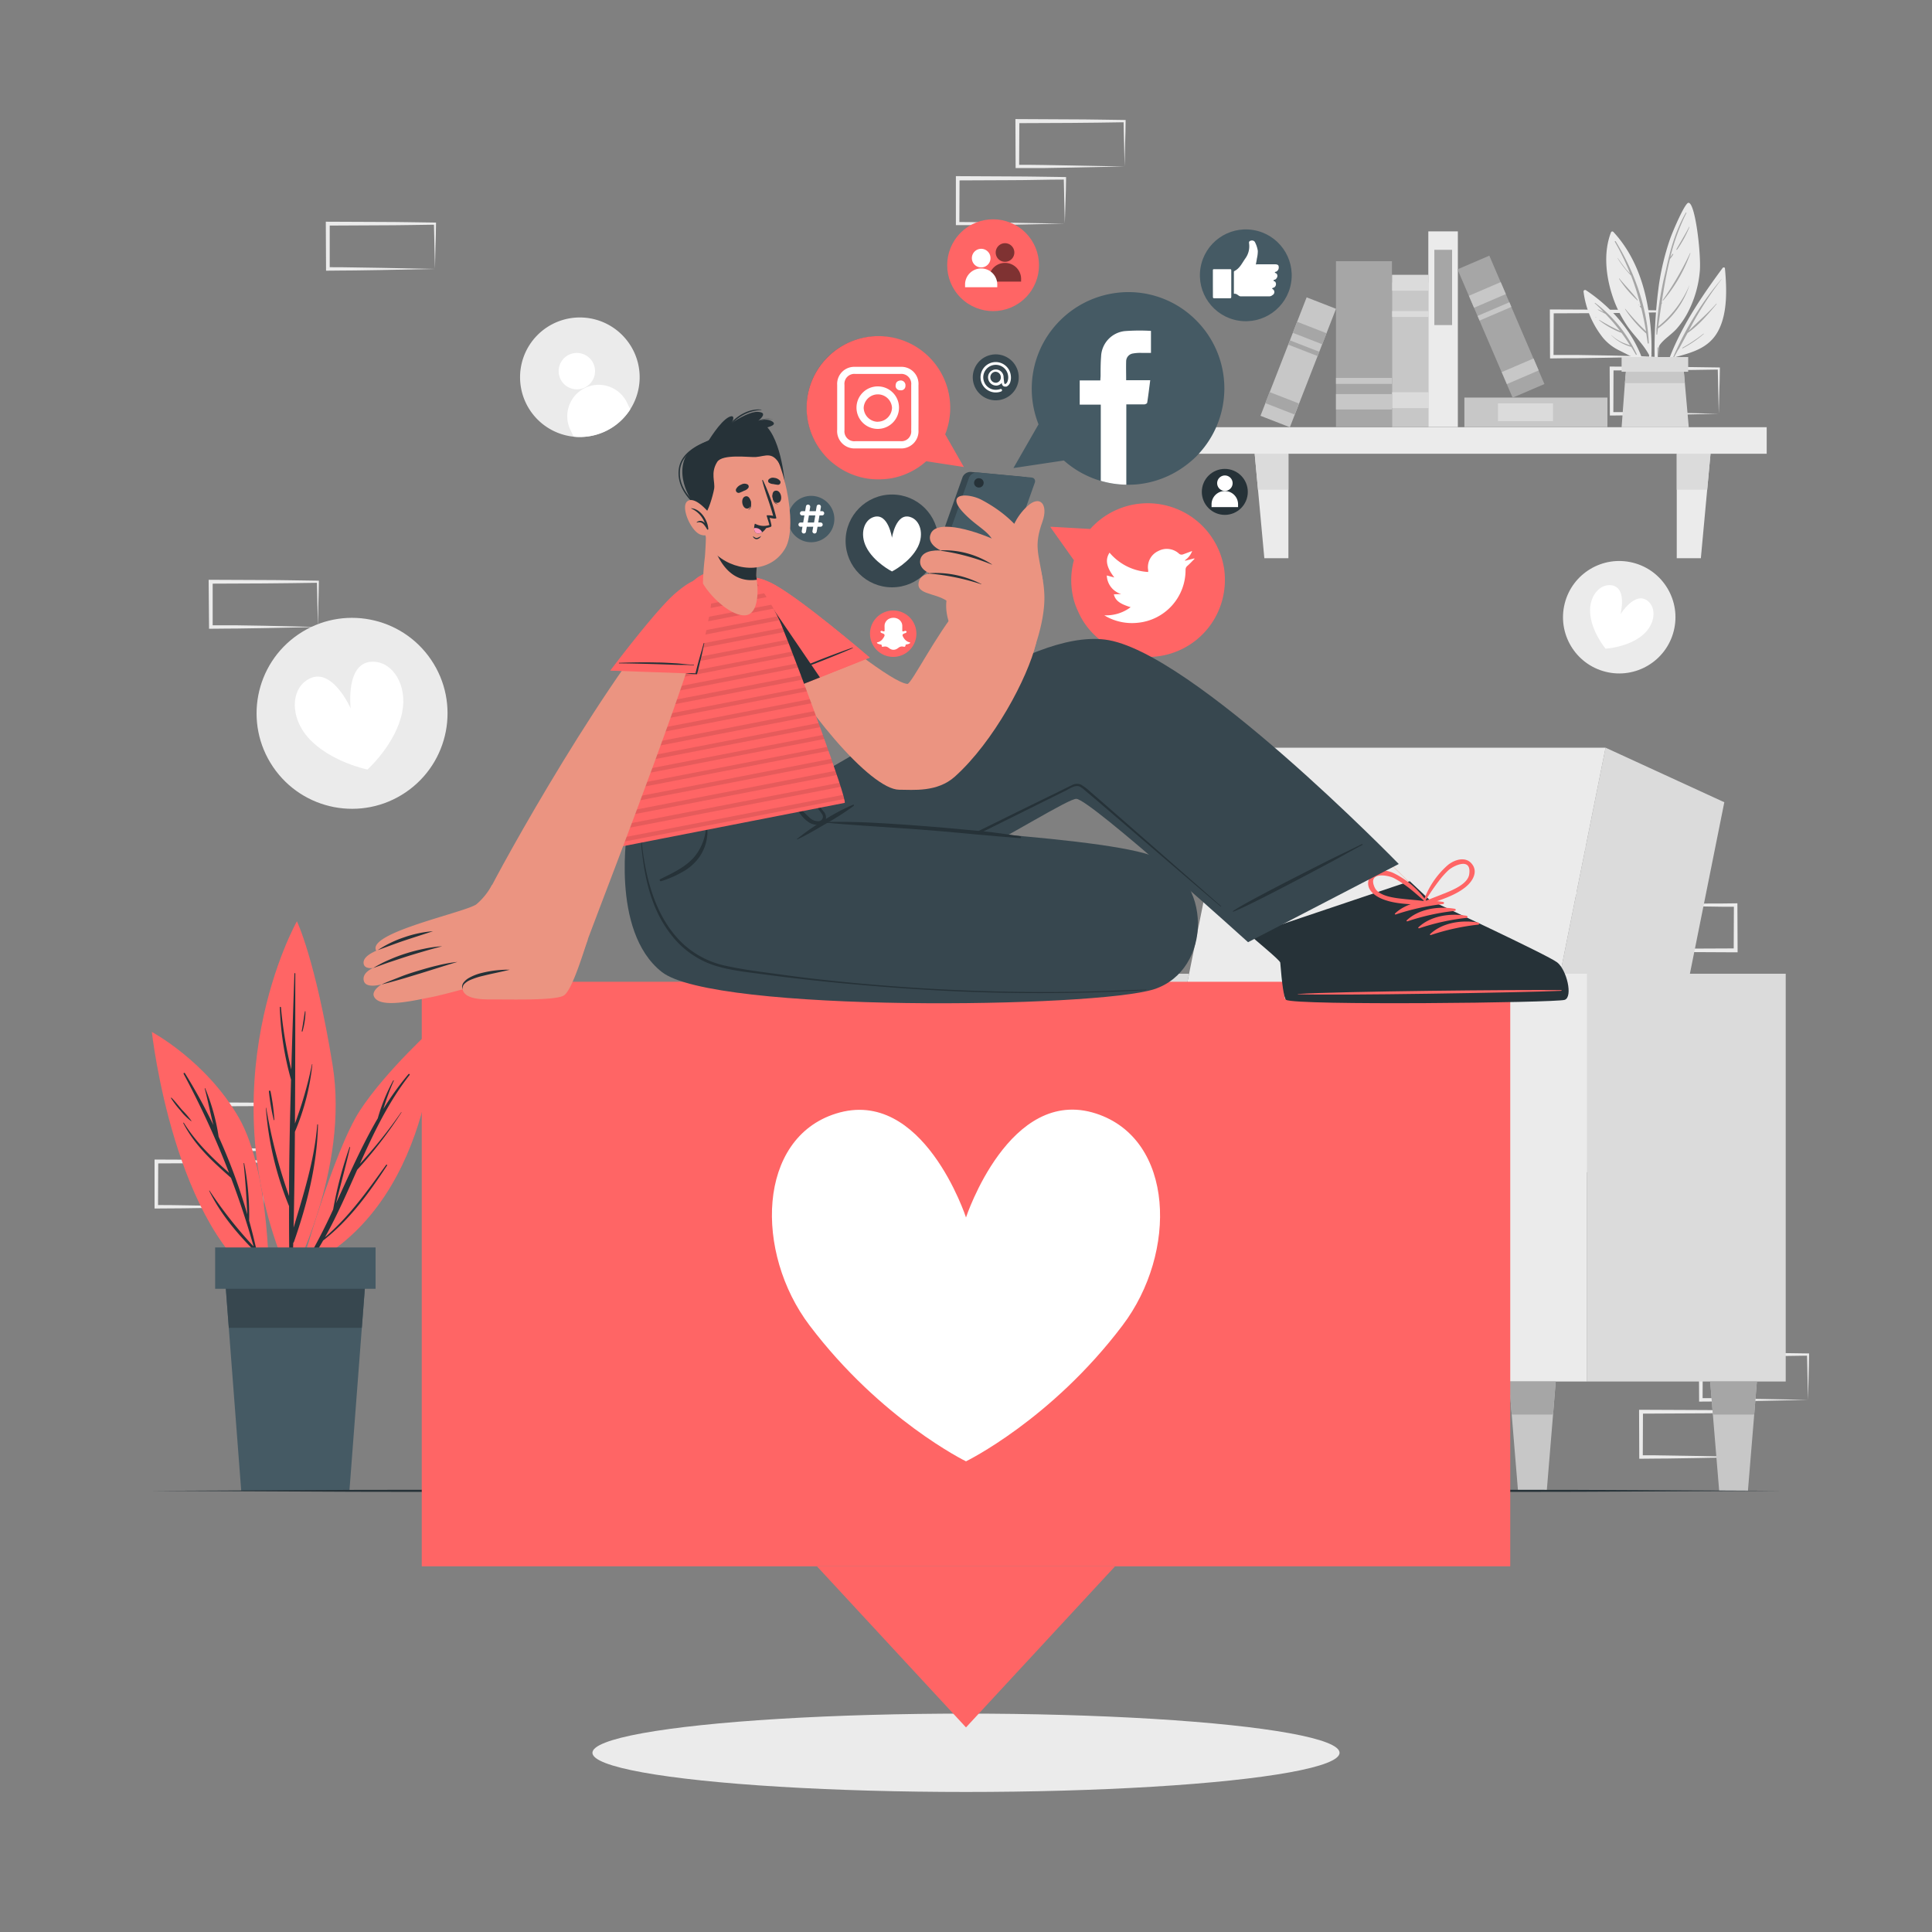 <svg xmlns="http://www.w3.org/2000/svg" viewBox="0 0 500 500"><rect x="0" y="0" width="500" height="500" fill="#808080" stroke="none"/><g id="freepik--background-complete--inject-15"><path d="M83.67,297.54l-13.76.27-7,.12c-2.33,0-4.68,0-7,.05h-.45v-.44l0-11.73v-.5h.51l13.87.07c4.62,0,9.24.11,13.87.16h.27v.27c0,2-.08,4-.13,5.92Zm0,0-.14-5.92c0-2-.12-3.89-.13-5.81l.27.28c-4.63.05-9.25.15-13.87.16l-13.87.06.5-.5-.06,11.73-.44-.45c2.28,0,4.56,0,6.86.06l6.89.11Z" style="fill: #ebebeb"></path><path d="M68.19,312.32l-13.75.28-7,.11c-2.33.05-4.67,0-7,.05H40v-.45L40,300.59v-.5h.5l13.87.06c4.63,0,9.25.11,13.87.16h.28v.27c0,2-.09,4-.13,5.93Zm0,0-.14-5.92c0-1.95-.11-3.89-.13-5.81l.27.28c-4.62.05-9.24.16-13.87.16l-13.87.06.5-.5-.05,11.73-.45-.45c2.29,0,4.57,0,6.86.06l6.9.11Z" style="fill: #ebebeb"></path><path d="M291.05,43.09l-13.76.28-7,.12c-2.33,0-4.68,0-7,0h-.45v-.45l-.05-11.72v-.5h.51l13.87.07c4.62,0,9.24.11,13.87.16h.27v.27c0,2-.08,4-.13,5.92Zm0,0-.14-5.92c-.05-2-.12-3.88-.13-5.8l.27.27c-4.63.06-9.25.16-13.87.17l-13.87.06.5-.5-.06,11.72-.44-.44c2.28,0,4.56,0,6.86.05l6.89.12Z" style="fill: #ebebeb"></path><path d="M275.57,57.88l-13.75.28-7,.11c-2.33,0-4.67,0-7,0h-.44v-.45l0-11.73v-.5h.5l13.87.07c4.63,0,9.25.11,13.87.16h.28v.27c0,2-.09,4-.14,5.92Zm0,0L275.43,52c0-2-.11-3.89-.13-5.81l.27.28c-4.62,0-9.24.16-13.87.16l-13.87.06.5-.5-.05,11.73-.45-.45c2.29,0,4.57,0,6.86.06l6.9.11Z" style="fill: #ebebeb"></path><path d="M467.92,362.29l-13.75.28-7,.11c-2.33.05-4.67,0-7,.05h-.44v-.45l-.06-11.72v-.51h.5l13.87.06c4.63,0,9.25.11,13.87.16h.28v.27c0,2-.09,4-.13,5.92Zm0,0-.14-5.92c0-1.95-.11-3.88-.13-5.8l.27.27c-4.62.05-9.24.16-13.87.16l-13.87.06.5-.49-.05,11.72-.45-.45c2.29,0,4.57,0,6.86.06l6.9.11Z" style="fill: #ebebeb"></path><path d="M452.45,377.07l-13.76.28-7,.11c-2.34.05-4.68,0-7,.06h-.45v-.45l-.05-11.72v-.5h.51l13.87.06c4.62,0,9.24.11,13.87.16h.27v.27c0,2-.09,4-.13,5.92Zm0,0-.14-5.92c-.05-1.95-.12-3.88-.14-5.8l.28.27c-4.63.05-9.25.16-13.87.16l-13.87.07.49-.5-.05,11.72-.44-.45c2.28,0,4.56,0,6.86.06l6.89.11Z" style="fill: #ebebeb"></path><path d="M380.63,280.48l-13.75.28-7,.11c-2.33.05-4.67,0-7,.05h-.44v-.45l-.06-11.73v-.5h.5l13.87.07c4.63,0,9.25.11,13.87.16h.28v.27c0,2-.09,4-.13,5.92Zm0,0-.14-5.92c0-1.95-.11-3.89-.13-5.81l.27.28c-4.62.05-9.24.16-13.87.16l-13.87.06.5-.5-.05,11.73-.45-.45c2.29,0,4.57,0,6.86.06l6.9.11Z" style="fill: #ebebeb"></path><path d="M429.35,92.31l-13.76.28-7,.11c-2.33,0-4.67,0-7,.06h-.44v-.45l-.05-11.72v-.5h.5l13.88.06c4.62,0,9.24.12,13.87.17h.27v.27c0,2-.09,4-.13,5.92Zm0,0-.15-5.92c0-2-.11-3.88-.13-5.8l.28.27c-4.63,0-9.25.16-13.87.17l-13.88.06.5-.5-.05,11.72-.45-.44c2.29,0,4.57,0,6.87,0l6.89.11Z" style="fill: #ebebeb"></path><path d="M444.82,107.09l-13.75.28-7,.12c-2.33,0-4.67,0-7,.05h-.44v-.45l-.05-11.72v-.5h.5l13.87.07c4.62,0,9.25.11,13.87.16h.28v.27c0,2-.09,4-.14,5.92Zm0,0-.14-5.92c0-2-.11-3.88-.13-5.8l.27.27c-4.62.06-9.25.16-13.87.17l-13.87.06.5-.5-.05,11.72-.45-.44c2.29,0,4.57,0,6.86,0l6.9.12Z" style="fill: #ebebeb"></path><path d="M421.43,234.22l13.76-.27,7-.12c2.34,0,4.68,0,7-.05h.45v.45l.05,11.73v.5h-.51l-13.87-.07c-4.62,0-9.24-.11-13.87-.16h-.27V246c0-2,.09-4,.13-5.92Zm0,0,.14,5.92c.05,2,.12,3.89.14,5.81l-.28-.28c4.63,0,9.25-.15,13.87-.16l13.87-.06-.49.5.05-11.73.44.45c-2.28,0-4.56,0-6.86-.06l-6.89-.11Z" style="fill: #ebebeb"></path><path d="M406,219.44l13.75-.28,7-.11c2.33-.05,4.67,0,7-.05h.44v.45l.06,11.72v.51h-.5l-13.87-.06c-4.63,0-9.25-.11-13.87-.16h-.28v-.27c0-2,.09-4,.13-5.92Zm0,0,.14,5.92c0,1.95.11,3.88.13,5.8l-.27-.27c4.62,0,9.24-.16,13.87-.16l13.87-.06-.5.49.05-11.72.45.45c-2.29,0-4.57,0-6.86-.06l-6.9-.11Z" style="fill: #ebebeb"></path><path d="M112.57,69.6l-13.75.28-7,.11c-2.33.05-4.67,0-7,.06h-.44V69.6l-.06-11.72v-.5h.5l13.87.06c4.63,0,9.25.11,13.87.16h.28v.27c0,2-.09,4-.14,5.92Zm0,0-.14-5.92c0-2-.11-3.88-.13-5.8l.27.27c-4.62.05-9.24.16-13.87.16l-13.87.07.5-.5,0,11.72-.45-.45c2.29,0,4.57,0,6.86.06l6.9.11Z" style="fill: #ebebeb"></path><path d="M82.29,162.27l-13.76.28-7,.11c-2.33.05-4.67,0-7,.06H54.1v-.45L54,150.55v-.5h.5l13.87.06c4.63,0,9.25.12,13.88.17h.27v.27c0,2-.09,4-.13,5.92Zm0,0-.15-5.92c0-1.95-.11-3.88-.13-5.8l.28.27c-4.63.05-9.25.16-13.88.17l-13.87.06.5-.5,0,11.72-.45-.44c2.29,0,4.57,0,6.86,0l6.9.11Z" style="fill: #ebebeb"></path><rect x="310.18" y="110.56" width="147.04" height="6.87" style="fill: #ebebeb"></rect><polygon points="333.44 144.47 327.21 144.47 324.71 117.43 333.44 117.43 333.44 144.47" style="fill: #ebebeb"></polygon><polygon points="433.94 144.47 440.18 144.47 442.68 117.43 433.94 117.43 433.94 144.47" style="fill: #ebebeb"></polygon><polygon points="324.71 117.43 333.44 117.43 333.44 126.75 325.57 126.75 324.71 117.43" style="fill: #dbdbdb"></polygon><polygon points="442.68 117.43 441.82 126.75 433.95 126.75 433.95 117.43 442.68 117.43" style="fill: #dbdbdb"></polygon><path d="M445.82,69.34c-7.1,9.61-14.5,20.77-16.31,32.83,0,.19.28.25.32.07A70.28,70.28,0,0,1,433,92.58c4.67-1.29,9.25-2.34,11.7-7s2.18-11,1.71-16.17C446.34,69.16,446,69.15,445.82,69.34Z" style="fill: #ebebeb"></path><path d="M433,92.49a79.24,79.24,0,0,1,12.49-20.23s.09,0,.06,0a85.75,85.75,0,0,0-8.53,13.41c2.35-2.39,4.93-4.53,7.15-7.06a.05.05,0,0,1,.08.07c-2.22,2.66-4.63,5.54-7.51,7.5-.78,1.43-1.55,2.86-2.34,4.29a6.54,6.54,0,0,1,.59-.3s.06,0,0,0c-.22.11-.44.23-.67.32-.37.68-.74,1.36-1.12,2A.13.13,0,0,1,433,92.49Z" style="fill: #a6a6a6"></path><path d="M435.41,90a41.36,41.36,0,0,0,5.45-3.64c.05,0,.12,0,.07.07a29.2,29.2,0,0,1-5.44,3.71C435.4,90.17,435.32,90,435.41,90Z" style="fill: #a6a6a6"></path><path d="M428.74,102.06a.13.13,0,0,0,.26,0c0-4,0-8,.06-12,1-2,3.2-3.19,4.72-4.83a20.9,20.9,0,0,0,2.83-4,28.29,28.29,0,0,0,3.29-10.95c.42-4.25-1.19-18.27-3-17.78-.93.25-3.94,7.19-4.74,9.49a66.4,66.4,0,0,0-2.82,11.63A124.46,124.46,0,0,0,428.74,102.06Z" style="fill: #ebebeb"></path><path d="M428.71,84.93h0a88.91,88.91,0,0,1,2.41-15c1.14-5.25,2.47-10.19,5.17-14.88a.08.08,0,0,1,.14.08,55.32,55.32,0,0,0-4.16,11.42c.18-.28.4-.55.59-.82.07-.1.25,0,.17.1a7.17,7.17,0,0,1-.84,1.2h0c-.93,3.76-1.59,7.59-2.17,11.42a1.66,1.66,0,0,0,.13-.14,0,0,0,0,1,.06,0c-.07.13-.15.25-.23.38-.29,1.94-.55,3.88-.82,5.81a27.32,27.32,0,0,0,8.08-10.74,0,0,0,0,1,0,0A22.39,22.39,0,0,1,429.08,85l-.21,1.55c0,.11-.19.08-.19,0,0-.45,0-.91,0-1.37C428.67,85.05,428.65,85,428.71,84.93Z" style="fill: #a6a6a6"></path><path d="M430.34,77.65a81.13,81.13,0,0,0,7.05-12.14c0-.05.11,0,.09,0a39.31,39.31,0,0,1-7,12.21C430.41,77.82,430.29,77.73,430.34,77.65Z" style="fill: #a6a6a6"></path><path d="M433.85,64.53c1.1-1.94,2.26-3.82,3.29-5.8,0-.06.1,0,.08.05a30.19,30.19,0,0,1-3.2,5.85A.1.1,0,0,1,433.85,64.53Z" style="fill: #a6a6a6"></path><path d="M433.43,65.37s0,0,0,0A0,0,0,1,1,433.43,65.37Z" style="fill: #a6a6a6"></path><path d="M426.79,91.89a40.25,40.25,0,0,1-.92,7.82l.12.86a37.43,37.43,0,0,0,1.4-8.72.29.29,0,0,0,0-.27h0a57.21,57.21,0,0,0-.88-11.82c-1.23-7.3-3.91-14.3-9-19.77a.37.37,0,0,0-.57.11c-2.05,5.22-1.33,11.46.42,16.67a30.6,30.6,0,0,0,4,7.91C423.15,87.13,425.38,89.21,426.79,91.89Z" style="fill: #ebebeb"></path><path d="M418.12,62.42c4.82,7.83,8.18,17.11,8.59,26.36,0,.17-.27.21-.29,0-.12-.83-.24-1.65-.38-2.47h0A31.66,31.66,0,0,1,420.56,80s0-.1.07-.06A66.36,66.36,0,0,0,426,85.76q-.52-3.08-1.24-6l-.38-.45c-.09-.1.05-.24.14-.14l.12.13a69.59,69.59,0,0,0-2.53-8,24,24,0,0,1-3.49-4.5s0-.07.06,0c.72,1,1.42,2,2.23,3,.33.37.68.72,1,1.08a62,62,0,0,0-3.95-8.23A.11.11,0,0,1,418.12,62.42Z" style="fill: #a6a6a6"></path><path d="M419.09,72.08c1.56,1.88,3.34,3.67,4.79,5.61,0,.06-.05.11-.1.07A29.11,29.11,0,0,1,419,72.13C419,72.07,419.05,72,419.09,72.08Z" style="fill: #a6a6a6"></path><path d="M424.1,78.83l.06.07a0,0,0,1,1-.07.07l-.06-.06A.05.05,0,0,1,424.1,78.83Z" style="fill: #a6a6a6"></path><path d="M409.82,75.49a23.94,23.94,0,0,0,5.09,12A12.69,12.69,0,0,0,419,90.66c1.79.88,3.66,1.9,5.51,2.63a35.54,35.54,0,0,1,1.95,6.93l.18-.62c-1.18-10.2-7.78-18.91-16.23-24.51A.4.4,0,0,0,409.82,75.49Z" style="fill: #ebebeb"></path><path d="M412.73,78.51a.08.08,0,0,1,.09-.12,34.59,34.59,0,0,1,10.75,13.26.12.12,0,0,1-.21.12c-.39-.68-.79-1.35-1.19-2h0a11.61,11.61,0,0,1-5.18-3s0-.1,0-.06a11.78,11.78,0,0,0,2.44,1.71c.79.4,1.63.65,2.45,1-.71-1.13-1.46-2.22-2.23-3.27a22.31,22.31,0,0,1-5.79-3.26c-.06,0,0-.13.05-.09a56.83,56.83,0,0,0,5.38,2.87,49.43,49.43,0,0,0-3.8-4.43c-.65-.34-1.32-.69-1.95-1.06-.05,0,0-.12,0-.1a7.46,7.46,0,0,1,1.5.74C414.36,80,413.57,79.25,412.73,78.51Z" style="fill: #a6a6a6"></path><path d="M412.91,82a2.44,2.44,0,0,1,.33.23,0,0,0,0,1,0,0,1.86,1.86,0,0,1-.34-.19C412.8,82.08,412.85,82,412.91,82Z" style="fill: #a6a6a6"></path><polygon points="437.05 110.56 419.67 110.56 420.52 99.16 420.85 95.45 435.71 95.45 436.04 99.16 437.05 110.56" style="fill: #dbdbdb"></polygon><polygon points="436.04 99.16 420.52 99.16 420.85 95.45 435.71 95.45 436.04 99.16" style="fill: #c7c7c7"></polygon><rect x="419.67" y="92.4" width="17.23" height="3.81" style="fill: #dbdbdb"></rect><rect x="346.25" y="87.12" width="37.41" height="9.42" transform="translate(456.78 -273.12) rotate(90)" style="fill: #c7c7c7"></rect><rect x="362.89" y="68.47" width="4.11" height="9.42" transform="translate(438.13 -291.77) rotate(90)" style="fill: #dbdbdb"></rect><rect x="364.19" y="76.55" width="1.53" height="9.42" transform="translate(446.21 -283.69) rotate(90)" style="fill: #dbdbdb"></rect><rect x="362.89" y="98.86" width="4.11" height="9.42" transform="translate(468.52 -261.38) rotate(90)" style="fill: #dbdbdb"></rect><rect x="348.15" y="81.39" width="50.64" height="7.64" transform="translate(458.68 -288.27) rotate(90)" style="fill: #ebebeb"></rect><rect x="363.77" y="72.09" width="19.48" height="4.59" transform="translate(447.89 -299.12) rotate(90)" style="fill: #a6a6a6"></rect><rect x="378.98" y="102.89" width="37.02" height="7.64" transform="translate(794.98 213.42) rotate(-180)" style="fill: #c7c7c7"></rect><rect x="387.67" y="104.39" width="14.24" height="4.59" transform="translate(789.58 213.37) rotate(-180)" style="fill: #dbdbdb"></rect><rect x="331.52" y="81.82" width="42.95" height="14.49" transform="translate(442.06 -263.93) rotate(90)" style="fill: #a6a6a6"></rect><rect x="350.99" y="96.74" width="4" height="14.49" transform="translate(456.98 -249.01) rotate(90)" style="fill: #c7c7c7"></rect><rect x="352.22" y="91.33" width="1.55" height="14.49" transform="translate(451.57 -254.42) rotate(90)" style="fill: #c7c7c7"></rect><rect x="370.4" y="80.06" width="36.15" height="8.96" transform="translate(312.91 -305.78) rotate(66.77)" style="fill: #a6a6a6"></rect><rect x="391.75" y="91.6" width="3.37" height="8.96" transform="translate(326.54 -303.35) rotate(66.77)" style="fill: #c7c7c7"></rect><rect x="383.27" y="71.84" width="3.37" height="8.96" transform="translate(303.23 -307.52) rotate(66.77)" style="fill: #c7c7c7"></rect><rect x="386.13" y="76.11" width="1.31" height="8.96" transform="translate(308.27 -306.62) rotate(66.77)" style="fill: #c7c7c7"></rect><rect x="319.53" y="89.67" width="32.9" height="8.16" transform="translate(545.33 -185.25) rotate(111.29)" style="fill: #c7c7c7"></rect><rect x="330.29" y="100.32" width="3.07" height="8.16" transform="translate(549.61 -166.86) rotate(111.3)" style="fill: #a6a6a6"></rect><rect x="337.4" y="82.09" width="3.07" height="8.16" transform="translate(542.3 -198.33) rotate(111.29)" style="fill: #a6a6a6"></rect><rect x="336.8" y="86.03" width="1.19" height="8.16" transform="translate(543.89 -191.53) rotate(111.29)" style="fill: #a6a6a6"></rect><circle cx="91.12" cy="184.61" r="24.71" transform="translate(-87.91 82.95) rotate(-34.14)" style="fill: #ebebeb"></circle><path d="M104.1,184.26c-1.61,8.25-9,14.9-9,14.9s-9.75-2-15.33-8.24c-4.66-5.24-4.55-12.31-.2-15,6.22-3.91,11.19,7.43,11.19,7.43s-1.49-12.29,5.87-12.1C101.75,171.36,105.44,177.39,104.1,184.26Z" style="fill: #fff"></path><circle cx="419.04" cy="159.73" r="14.55" transform="translate(161.54 526.88) rotate(-75.82)" style="fill: #ebebeb"></circle><path d="M425.14,164.34c-3.77,3.2-9.62,3.54-9.62,3.54s-3.76-4.49-4-9.43c-.22-4.12,2.43-7.33,5.43-7,4.3.49,2.42,7.53,2.42,7.53s3.83-6.2,7.14-3.4C428.81,157.54,428.29,161.67,425.14,164.34Z" style="fill: #fff"></path><path d="M163.11,105.94A15.47,15.47,0,1,1,162,87.79,15.42,15.42,0,0,1,163.11,105.94Z" style="fill: #ebebeb"></path><path d="M153.53,94a4.71,4.71,0,1,1-6.29-2.19A4.71,4.71,0,0,1,153.53,94Z" style="fill: #fff"></path><path d="M162.26,104.19l.85,1.75A15.45,15.45,0,0,1,148.46,113l-.84-1.74a8.13,8.13,0,1,1,14.64-7.08Z" style="fill: #fff"></path><polygon points="393.48 303.37 427.04 303.37 446.25 207.62 415.52 193.5 393.48 303.37" style="fill: #dbdbdb"></polygon><polygon points="297.43 303.37 393.48 303.37 415.52 193.5 319.47 193.5 297.43 303.37" style="fill: #ebebeb"></polygon><rect x="410.71" y="252" width="51.43" height="105.53" transform="translate(872.85 609.53) rotate(180)" style="fill: #dbdbdb"></rect><polygon points="272.74 357.53 286.79 357.53 307.73 252 272.74 252 272.74 357.53" style="fill: #dbdbdb"></polygon><rect x="382.45" y="252" width="28.26" height="105.53" transform="translate(793.16 609.53) rotate(180)" style="fill: #ebebeb"></rect><rect x="244.48" y="252" width="28.26" height="105.53" transform="translate(517.23 609.53) rotate(180)" style="fill: #ebebeb"></rect><rect x="272.74" y="303.37" width="109.71" height="54.15" transform="translate(655.19 660.9) rotate(180)" style="fill: #ebebeb"></rect><rect x="272.74" y="279.96" width="109.71" height="23.63" transform="translate(655.19 583.56) rotate(180)" style="fill: #ebebeb"></rect><path d="M403.78,252l-10.66-.19-10.67-.14h-.32V252L382,264.35,382,276.7c0,8.23-.06,16.46,0,24.7s0,16.46.14,24.7.18,16.46.36,24.7q.26-12.36.36-24.7c.1-8.24.11-16.47.14-24.7s0-16.47,0-24.7l-.05-12.35L382.77,252l-.32.32,10.67-.13Z" style="fill: #dbdbdb"></path><path d="M272.74,252c-.22,8.26-.32,16.53-.41,24.79l-.12,24.79.12,24.79.15,12.4.26,12.39.26-12.39.15-12.4.12-24.79-.12-24.79C273.07,268.53,273,260.26,272.74,252Z" style="fill: #dbdbdb"></path><path d="M272.74,303.37c9.14.22,18.29.33,27.43.41l27.43.13,27.42-.13,13.72-.15,13.71-.26-13.71-.26L355,303l-27.42-.12-27.43.13C291,303.05,281.88,303.15,272.74,303.37Z" style="fill: #dbdbdb"></path><path d="M272.74,280c9.14.22,18.29.33,27.43.41l27.43.12,27.42-.12,13.72-.15,13.71-.26-13.71-.26L355,279.55l-27.42-.12-27.43.12C291,279.64,281.88,279.74,272.74,280Z" style="fill: #dbdbdb"></path><polygon points="442.6 357.53 443.29 366.08 444.92 385.83 452.36 385.83 453.99 366.08 454.68 357.53 442.6 357.53" style="fill: #c7c7c7"></polygon><polygon points="454.68 357.53 442.6 357.53 443.29 366.08 453.99 366.08 454.68 357.53" style="fill: #a6a6a6"></polygon><polygon points="390.54 357.53 391.23 366.08 392.86 385.83 400.3 385.83 401.93 366.08 402.62 357.53 390.54 357.53" style="fill: #c7c7c7"></polygon><polygon points="402.62 357.53 390.54 357.53 391.23 366.08 401.93 366.08 402.62 357.53" style="fill: #a6a6a6"></polygon><polygon points="304.19 357.53 304.88 366.08 306.51 385.83 313.95 385.83 315.58 366.08 316.27 357.53 304.19 357.53" style="fill: #c7c7c7"></polygon><polygon points="316.27 357.53 304.19 357.53 304.88 366.08 315.58 366.08 316.27 357.53" style="fill: #a6a6a6"></polygon><polygon points="252.12 357.53 252.81 366.08 254.44 385.83 261.88 385.83 263.51 366.08 264.2 357.53 252.12 357.53" style="fill: #c7c7c7"></polygon><polygon points="252.12 357.53 252.81 366.08 263.51 366.08 264.2 357.53 252.12 357.53" style="fill: #a6a6a6"></polygon></g><g id="freepik--Shadow--inject-15"><ellipse cx="250" cy="453.62" rx="96.68" ry="10.14" style="fill: #ebebeb"></ellipse></g><g id="freepik--Plant--inject-15"><path d="M77.83,328.37s8.53-30.61,15.34-41,19.51-21.81,19.51-21.81S112.38,312.74,77.83,328.37Z" style="fill: #ff6565"></path><path d="M78.44,327.84A145.16,145.16,0,0,0,86.22,313a103.51,103.51,0,0,1,4.23-16.09.08.08,0,1,1,.15.05c-1.13,4.84-2.44,9.63-3.64,14.45,3.44-7.45,6.71-15,10.81-22a47,47,0,0,1,4-9.79c0-.09.19,0,.15.05A62.13,62.13,0,0,0,99.22,287,72.93,72.93,0,0,1,105.7,278c.15-.18.44,0,.3.21-5.48,7-9.27,14.95-12.87,23a123.84,123.84,0,0,0,10.7-13.37c0-.05.1,0,.07.05a110,110,0,0,1-11.46,14.85c-2.62,5.91-5.2,11.84-8.33,17.45,6.25-5.28,11.06-12.12,15.82-18.72a.14.14,0,0,1,.24.16c-4.76,7.24-9.69,14.06-16.55,19.42a76.73,76.73,0,0,1-4.57,7.16A.37.37,0,0,1,78.44,327.84Z" style="fill: #263238"></path><path d="M75.19,331.12s15.33-28.22,10.87-55.59-9.22-37.1-9.22-37.1S52.75,281,75.19,331.12Z" style="fill: #ff6565"></path><path d="M68.9,286.75a134.09,134.09,0,0,0,5.91,22.79c0-10,.24-20.08.51-30.12a77.94,77.94,0,0,1-2.9-18.71c0-.18.27-.17.29,0a106.35,106.35,0,0,0,2.68,16.09q.36-12.42.81-24.85a.11.11,0,0,1,.22,0c0,12.94,0,25.88-.09,38.82a103.25,103.25,0,0,0,4.42-15.37,0,0,0,0,1,.09,0,60.45,60.45,0,0,1-4.52,17.5c-.06,8.27-.15,16.54-.34,24.81,2.6-8.79,5.37-17.31,6.12-26.6a.1.1,0,1,1,.19,0c-.2,10.25-2.84,20.65-6.22,30.29a.56.56,0,0,1-.18.24c-.07,3-.16,6.05-.26,9.07a.34.34,0,0,1-.67,0q-.18-9.28-.15-18.56a83,83,0,0,1-6-25.4C68.76,286.69,68.89,286.67,68.9,286.75Z" style="fill: #263238"></path><path d="M70,282.39A53.47,53.47,0,0,1,71,289.84a.08.08,0,0,1-.15,0,53.13,53.13,0,0,1-1.26-7.43C69.59,282.23,69.91,282.2,70,282.39Z" style="fill: #263238"></path><path d="M78.91,261.76c0-.09.14-.06.15,0a19.5,19.5,0,0,1-.77,5.14c0,.14-.24.07-.21-.06C78.41,265.16,78.62,263.46,78.91,261.76Z" style="fill: #263238"></path><path d="M69.6,333.28s.62-29.46-7.83-44.1S39.3,267.07,39.3,267.07,45,319,69.6,333.28Z" style="fill: #ff6565"></path><path d="M54.2,308.09a109.69,109.69,0,0,0,11.43,14.49q-2.52-9-5.85-17.76c-4.73-4.16-9.43-8.46-12.34-14.15a.08.08,0,0,1,.14-.08c3.12,5,7.3,9.06,11.7,12.94a227.43,227.43,0,0,0-11.76-25.62.19.19,0,0,1,.32-.19,140.34,140.34,0,0,1,7.38,13.45c-.8-3.15-1.43-6.37-2.24-9.5a.07.07,0,0,1,.13,0,53.37,53.37,0,0,1,3.47,12.5A149,149,0,0,1,64,314.29c-.21-4.42-.49-8.81-.95-13.22,0-.08.14-.1.15,0a71.1,71.1,0,0,1,1.28,14.84c1.22,4.39,2.24,8.84,3.07,13.31,0,.12-.16.18-.19.05q-.69-2.81-1.46-5.59a.18.18,0,0,1-.1,0c-4.53-4.54-8.84-9.72-11.67-15.51A0,0,0,0,1,54.2,308.09Z" style="fill: #263238"></path><path d="M44.4,284.11c1,1,1.81,2.09,2.72,3.14a24.15,24.15,0,0,1,2.43,2.84,0,0,0,0,1-.06.07,14.23,14.23,0,0,1-2.81-2.78,22.94,22.94,0,0,1-2.41-3.16C44.22,284.14,44.34,284,44.4,284.11Z" style="fill: #263238"></path><path d="M94.71,329.69l-1.07,13.95-3.21,42.19h-28l-3.22-42.19-1.06-13.95H94.71Z" style="fill: #455a64"></path><path d="M94.71,329.69l-1.07,13.95H59.22l-1.06-13.95H94.71Z" style="fill: #37474f"></path><rect x="55.67" y="322.84" width="41.52" height="10.7" transform="translate(152.87 656.38) rotate(180)" style="fill: #455a64"></rect></g><g id="freepik--Floor--inject-15"><polygon points="38.84 385.83 91.63 385.58 144.42 385.5 250 385.33 355.58 385.5 408.37 385.58 461.16 385.83 408.37 386.07 355.58 386.16 250 386.33 144.42 386.16 91.63 386.07 38.84 385.83" style="fill: #263238"></polygon></g><g id="freepik--social-media--inject-15"><path d="M316.72,103.15a24.89,24.89,0,0,1-5,12.52,28.83,28.83,0,0,1-2.24,2.57,27.46,27.46,0,0,1-2.61,2.21,24.93,24.93,0,0,1-12.6,4.9,24.7,24.7,0,0,1-3.44.07,21.8,21.8,0,0,1-3.41-.36,24.93,24.93,0,0,1-12.22-6l.29.09L263.17,121l-.9.13.46-.79,6.14-10.7,0,.42a25,25,0,0,1,1.52-22,25.28,25.28,0,0,1,7.74-8.23,25,25,0,0,1,10.54-4,24.64,24.64,0,0,1,20.69,6.87A24.87,24.87,0,0,1,316.72,103.15Z" style="fill: #455a64"></path><path d="M291.45,93.46c-.05,1.59,0,3.21,0,4.94h6.23c-.26,2-.49,3.95-.79,5.83,0,.19-.5.42-.76.43-1.5,0-3,0-4.64,0v20.78a24.48,24.48,0,0,1-6.61-1V104.72h-5.45V98.45h5.34c0-.47.06-.85.06-1.21,0-1.65,0-3.31.13-4.94a6.88,6.88,0,0,1,6.1-6.61,51.42,51.42,0,0,1,6.81-.06v5.7c-.81,0-1.65,0-2.46,0a10.62,10.62,0,0,0-2.19.15A2.06,2.06,0,0,0,291.45,93.46Z" style="fill: #fff"></path><path d="M304.11,168.75a19.8,19.8,0,0,1-10.7.91,21.6,21.6,0,0,1-2.63-.68,23.07,23.07,0,0,1-2.51-1.07,19.26,19.26,0,0,1-4.48-3.07,19.77,19.77,0,0,1-3.51-4.17,18,18,0,0,1-1.26-2.43,16.44,16.44,0,0,1-1-2.56,19.75,19.75,0,0,1-.05-10.86l0,.24-5.76-8.12-.41-.59.72,0,9.82.56-.31.13a19.91,19.91,0,0,1,16.24-6.76A20.18,20.18,0,0,1,307,132.9a20,20,0,0,1,9.82,14.43,20.22,20.22,0,0,1-.77,8.88A19.81,19.81,0,0,1,304.11,168.75Z" style="fill: #ff6565"></path><path d="M285.79,159.24a10.53,10.53,0,0,0,6.82-2.1c-2.82-.86-3.94-1.72-4.35-3.32l1.89-.09a5.2,5.2,0,0,1-3.71-4.8l1.95.52c-2-2.57-2.46-4.56-1.24-6.42a14.1,14.1,0,0,0,10,5c0-.32,0-.56-.05-.8a4.6,4.6,0,0,1,2.68-4.63,4.66,4.66,0,0,1,5.31.65,1,1,0,0,0,1.08.22l2.36-.87a4.87,4.87,0,0,1-1.86,2.38.78.78,0,0,1,.05.14l2.34-.6.1.09c-.61.61-1.19,1.24-1.83,1.81a1.28,1.28,0,0,0-.51,1.05,13.68,13.68,0,0,1-12.45,13.71,13.85,13.85,0,0,1-8.12-1.66C286.1,159.44,286,159.34,285.79,159.24Z" style="fill: #fff"></path><circle cx="230.85" cy="139.99" r="12.01" style="fill: #37474f"></circle><path d="M237.55,141.52c-2,4-6.7,6.37-6.7,6.37s-4.72-2.37-6.7-6.37c-1.65-3.34-.6-6.94,2-7.73,3.73-1.13,4.69,5.38,4.69,5.38s1-6.51,4.7-5.38C238.15,134.58,239.2,138.18,237.55,141.52Z" style="fill: #fff"></path><circle cx="322.42" cy="71.25" r="11.88" transform="translate(199.3 377.64) rotate(-80.57)" style="fill: #455a64"></circle><g id="freepik--xsrjP0--inject-15"><path d="M320.61,76.53c-.35-.23-.66-.55-1.13-.5-.19,0-.15-.13-.15-.23,0-1.79,0-3.57,0-5.35,0-.13,0-.24.15-.31,1.36-.69,1.94-2,2.77-3.2a5.34,5.34,0,0,0,1-4c-.06-.4.13-.58.49-.66a.91.91,0,0,1,1,.31,7.18,7.18,0,0,1,.78,2.34,8.54,8.54,0,0,1-.24,2c-.06.49-.17,1-.26,1.47.12.09.25,0,.38,0h4.52c.64,0,1,.18,1,.6a1.21,1.21,0,0,1-.65,1.31c-.12.06-.32,0-.33.18s.19.16.3.23c.54.38.44,1.15-.18,1.6-.16.1-.45.06-.46.28s.28.17.4.3a1,1,0,0,1-.43,1.57c-.08,0-.19,0-.26.11s-.15.1,0,.21a.88.88,0,0,1,0,1.58l-.2.15a1.28,1.28,0,0,1-.79.17l-7.08,0A.88.88,0,0,1,320.61,76.53Z" style="fill: #fff; fill-rule: evenodd"></path><path d="M313.89,73.4c0-1.13,0-2.26,0-3.39,0-.23,0-.35.31-.35,1.38,0,2.76,0,4.14,0,.27,0,.31.09.31.33q0,3.42,0,6.84c0,.29-.08.37-.37.37-1.34,0-2.68,0-4,0-.33,0-.38-.11-.38-.4C313.91,75.67,313.89,74.54,313.89,73.4Z" style="fill: #fff; fill-rule: evenodd"></path></g><path d="M237.16,164a6,6,0,1,1-5.95-6A6,6,0,0,1,237.16,164Z" style="fill: #ff6565"></path><g id="freepik--K0pxJE--inject-15"><path d="M231.11,159.89a2.45,2.45,0,0,1,1.53.43,2.19,2.19,0,0,1,.79,1.1,2.64,2.64,0,0,1,.08.49q0,.36,0,.72c0,.21,0,.41,0,.61s0,.09.08.13a.53.53,0,0,0,.35,0l.18-.07a.4.4,0,0,1,.45.09.2.2,0,0,1,0,.28,1,1,0,0,1-.35.21c-.1,0-.2.06-.3.11a.77.77,0,0,0-.18.1.38.38,0,0,0-.14.45,2,2,0,0,0,.29.57,2.73,2.73,0,0,0,.84.85,2,2,0,0,0,.72.28c.08,0,.11.07.08.15a.33.33,0,0,1-.17.16,1.77,1.77,0,0,1-.56.19l-.32.07a.14.14,0,0,0-.12.09c0,.12,0,.24-.09.35s-.06.15-.19.13-.3,0-.46-.06a1.41,1.41,0,0,0-1.05.29,5.25,5.25,0,0,1-.49.33,1.71,1.71,0,0,1-1.85-.11c-.17-.12-.32-.24-.49-.34a1.31,1.31,0,0,0-.55-.17,2.62,2.62,0,0,0-.74.07h0c-.17,0-.19,0-.23-.15s0-.2-.07-.3a.17.17,0,0,0-.15-.14,2.78,2.78,0,0,1-.81-.22.42.42,0,0,1-.14-.09.27.27,0,0,1-.09-.12.09.09,0,0,1,.08-.13,2.22,2.22,0,0,0,1.41-.91,3,3,0,0,0,.42-.69.61.61,0,0,0,.05-.18.38.38,0,0,0-.19-.39,1,1,0,0,0-.32-.15,1.47,1.47,0,0,1-.4-.19.6.6,0,0,1-.08-.08.19.19,0,0,1,0-.29.36.36,0,0,1,.41-.05.79.79,0,0,0,.38.09.42.42,0,0,0,.21-.06.06.06,0,0,0,0-.06c0-.28,0-.55,0-.83a4.28,4.28,0,0,1,0-.62,1.51,1.51,0,0,1,.09-.47,2.17,2.17,0,0,1,1.33-1.33A2.53,2.53,0,0,1,231.11,159.89Z" style="fill: #fff"></path></g><circle cx="316.98" cy="127.3" r="5.95" style="fill: #263238"></circle><path d="M319,125.05a2,2,0,1,1-2-2A2,2,0,0,1,319,125.05Z" style="fill: #fff"></path><path d="M320.41,130.51v.73h-6.86v-.73a3.43,3.43,0,0,1,6.86,0Z" style="fill: #fff"></path><path d="M208.88,107.43a18.39,18.39,0,0,0,30.73,11.63l9.2,1.35-4.6-8a18.4,18.4,0,1,0-35.33-5Z" style="fill: #455a64"></path><path d="M214.39,92.24a18.58,18.58,0,0,1,30.15,20.35l0-.31,4.57,8,.34.59-.67-.11-9.19-1.41.22-.07a18.6,18.6,0,0,1-9.1,4.5,21.11,21.11,0,0,1-5.1.21,18.25,18.25,0,0,1-5-1.18,18.06,18.06,0,0,1-4.44-2.47,20,20,0,0,1-1.94-1.64,21.87,21.87,0,0,1-1.67-1.92,18.49,18.49,0,0,1,1.8-24.51Z" style="fill: #ff6565"></path><path d="M237.7,99.69a4.42,4.42,0,0,0-4.64-4.75c-3.92,0-7.85,0-11.78,0a4.42,4.42,0,0,0-4.62,4.65c0,2,0,3.92,0,5.88s0,3.84,0,5.76a4.48,4.48,0,0,0,4.71,4.82c3.88,0,7.77,0,11.65,0a4.45,4.45,0,0,0,4.68-4.73C237.72,107.45,237.72,103.56,237.7,99.69Zm-1.88,11.67a2.55,2.55,0,0,1-2.8,2.82c-3.89,0-7.77,0-11.66,0a2.55,2.55,0,0,1-2.81-2.81q0-5.88,0-11.76a2.57,2.57,0,0,1,2.8-2.84c3.89,0,7.77,0,11.66,0a2.57,2.57,0,0,1,2.81,2.83c0,2,0,3.92,0,5.88S235.85,109.4,235.82,111.36Z" style="fill: #fff"></path><path d="M227.19,100a5.5,5.5,0,1,0,5.47,5.58A5.48,5.48,0,0,0,227.19,100Zm-.06,9.16a3.72,3.72,0,0,1-3.61-3.62,3.67,3.67,0,0,1,7.33,0A3.72,3.72,0,0,1,227.13,109.14Z" style="fill: #fff"></path><path d="M234.33,99.85A1.13,1.13,0,0,1,233,101a1.15,1.15,0,0,1-1.2-1.37c.06-.77.56-1.12,1.33-1.17A1.24,1.24,0,0,1,234.33,99.85Z" style="fill: #fff"></path><circle cx="257.01" cy="68.63" r="11.88" transform="translate(26.75 201.84) rotate(-45)" style="fill: #ff6565"></circle><g style="opacity: .5"><path d="M262.51,65.35a2.41,2.41,0,1,1-2.41-2.41A2.41,2.41,0,0,1,262.51,65.35Z"></path><path d="M264.26,72v.88h-8.33V72a4.17,4.17,0,0,1,8.33,0Z"></path></g><path d="M256.34,66.8a2.41,2.41,0,1,1-2.41-2.41A2.41,2.41,0,0,1,256.34,66.8Z" style="fill: #fff"></path><path d="M258.09,73.44v.89h-8.33v-.89a4.17,4.17,0,0,1,8.33,0Z" style="fill: #fff"></path><path d="M215.93,134.33a6,6,0,1,1-6-6A6,6,0,0,1,215.93,134.33Z" style="fill: #455a64"></path><path d="M207.68,136.32h-.49a.55.55,0,0,1-.55-.55.55.55,0,0,1,.55-.55h.68l.31-1.83h-.61a.55.55,0,0,1-.54-.55.56.56,0,0,1,.54-.55h.8l.21-1.25a.54.54,0,0,1,.55-.45.56.56,0,0,1,.55.64l-.19,1.06h1.65l.21-1.25a.54.54,0,0,1,.56-.45.55.55,0,0,1,.54.64l-.18,1.06h.49a.55.55,0,0,1,.54.55.55.55,0,0,1-.54.55h-.68l-.31,1.83h.6a.54.54,0,0,1,.54.55.55.55,0,0,1-.54.55h-.79l-.23,1.29a.54.54,0,0,1-.54.46.56.56,0,0,1-.55-.65l.2-1.1H208.8l-.22,1.29a.55.55,0,1,1-1.09-.19Zm3-1.1.32-1.83h-1.65l-.32,1.83Z" style="fill: #fff"></path><circle cx="257.69" cy="97.64" r="5.95" transform="translate(54.46 283.75) rotate(-63.23)" style="fill: #37474f"></circle><path d="M257.23,93.73a3.93,3.93,0,1,0,.93,7.81,3.25,3.25,0,0,0,.93-.23.32.32,0,0,0,.21-.44.28.28,0,0,0-.14-.18.35.35,0,0,0-.3,0,3,3,0,0,1-.78.17,3.23,3.23,0,1,1-.76-6.42,3.22,3.22,0,0,1,3.58,2.82,2.92,2.92,0,0,1-.18,1.51,1.06,1.06,0,0,1-.51.59h-.07a.24.24,0,0,1-.14,0,.78.78,0,0,1-.09-.21c-.09-.38-.19-1.58-.19-1.59V97.4a2,2,0,1,0-4,.47A2.12,2.12,0,0,0,258,99.78a1.94,1.94,0,0,0,1.27-.7l0,.18a1,1,0,0,0,.25.54.83.83,0,0,0,.73.25,1.06,1.06,0,0,0,.23,0,1.86,1.86,0,0,0,.92-1v0a3.86,3.86,0,0,0,.2-1.83A3.93,3.93,0,0,0,257.23,93.73Zm.63,5.32a1.43,1.43,0,0,1-.33-2.84A1.4,1.4,0,0,1,259,97.48,1.38,1.38,0,0,1,257.86,99.05Z" style="fill: #fff"></path></g><g id="freepik--Character--inject-15"><rect x="109.15" y="254.08" width="281.7" height="151.28" style="fill: #ff6565"></rect><polygon points="211.42 405.36 288.58 405.36 250 447.05 211.42 405.36" style="fill: #ff6565"></polygon><path d="M290.52,343C272.06,367.46,250,378.19,250,378.19S228,367.46,209.5,343c-14.26-18.87-13.55-48.42,6.85-54.81,22.56-7.07,33.65,26.89,33.65,26.89s11.25-34.18,33.67-26.89C304,294.83,304.78,324.16,290.52,343Z" style="fill: #fff"></path><path d="M400.57,257.88c-2.18.84-65.49,2-68,.58-.27-.16-.2-3-1.13-10.19,0-.34-1.49-1.68-3.74-3.57-8.47-7.1-28.37-22.06-28.37-22.06L331,195.19l30.62,30.09,8,7.83s25.87,14,28.43,15.81S402.75,257,400.57,257.88Z" style="fill: #eb9481"></path><path d="M400.57,257.88c-2.18.84-65.5,2-68,.58-.27-.16-.19-2.95-1.13-10.19,0-.34-1.49-1.68-3.75-3.58-2.94-2.46-4.34-3.59-8.72-7l40.17-14.77,2.41,2.37,8,7.82s25.87,14,28.43,15.81S402.75,257,400.57,257.88Z" style="fill: #ebebeb"></path><path d="M404.94,258.76c-2.2.76-69.66,1.5-72.09,0-.57-.35-1.1-4.26-1.52-9.63-.05-.68-6.88-6.14-7.82-7.15l41.34-13.92,5.22,4.91s30.42,14.16,32.91,16.08S407.13,258,404.94,258.76Z" style="fill: #263238"></path><path d="M404,256.24c-10.6-.14-57.61.31-68.1,1-.08,0-.08.07,0,.07,10.5.36,57.51-.43,68.1-.88C404.22,256.4,404.22,256.24,404,256.24Z" style="fill: #ff6565"></path><path d="M373.44,233.42c-4.17-.73-9.27,0-12.42,3-.12.12.05.29.18.25a58.74,58.74,0,0,1,12.23-2.7A.26.26,0,0,0,373.44,233.42Z" style="fill: #ff6565"></path><path d="M376.47,235.19c-4.17-.73-9.27,0-12.42,3-.12.12.05.29.18.25a58.11,58.11,0,0,1,12.23-2.7A.27.27,0,0,0,376.47,235.19Z" style="fill: #ff6565"></path><path d="M379.51,237c-4.18-.73-9.27,0-12.43,3-.12.12.05.29.18.25a58.06,58.06,0,0,1,12.24-2.7A.27.27,0,0,0,379.51,237Z" style="fill: #ff6565"></path><path d="M382.54,238.75c-4.18-.73-9.27,0-12.43,3-.12.12.05.29.18.24a58.67,58.67,0,0,1,12.24-2.69A.27.27,0,0,0,382.54,238.75Z" style="fill: #ff6565"></path><path d="M381,223.68c-1.66-2.23-4.7-1.18-6.42.3a22.11,22.11,0,0,0-6.31,9.63c0,.08,0,.13.1.15a.52.52,0,0,0,.66.51c3.42-1.32,7.25-2.3,10.17-4.63C380.94,228.28,382.61,225.8,381,223.68Zm-7.19,7.53c-1.67.69-3.36,1.29-5,2a64.78,64.78,0,0,1,3.81-5.54,21.66,21.66,0,0,1,2.18-2.41c1.22-1.15,6.11-3.61,5.43,1C379.88,228.8,375.84,230.39,373.84,231.21Z" style="fill: #ff6565"></path><path d="M357.69,232.64c3.45,1.43,7.4,1.31,11.06,1.62a.52.52,0,0,0,.49-.68.11.11,0,0,0,.05-.17,22.24,22.24,0,0,0-8.73-7.5c-2.07-.94-5.28-1.11-6.26,1.51S355.67,231.81,357.69,232.64Zm-1.92-2.95c-1.93-4.21,3.44-3.21,4.94-2.45a25.46,25.46,0,0,1,2.77,1.71c1.85,1.29,3.49,2.81,5.2,4.27-1.79-.27-3.59-.37-5.38-.57C361.16,232.42,356.83,232,355.77,229.69Z" style="fill: #ff6565"></path><path d="M362,223.6,323,243.84s-40.69-36.83-44.42-37.1-58.47,36.87-86,37c-28.55.12-30-29.78-30-29.78l41.64-9.56c30-14.8,61.27-41.36,81.72-38.88C308.1,168.19,362,223.6,362,223.6Z" style="fill: #37474f"></path><path d="M352.47,218.45c-6.59,3.26-4.74,2.24-11.3,5.56-3.21,1.63-19.36,9.78-22.1,11.8-.06,0,0,.15.07.13,3.22-1.08,19.19-9.58,22.37-11.27,6.5-3.44,4.6-2.52,11.06-6A.1.1,0,1,0,352.47,218.45Z" style="fill: #263238"></path><path d="M316,234.51c-7.63-6.73-32.65-28.65-33.67-29.46a14.07,14.07,0,0,0-2.6-2,2.74,2.74,0,0,0-2.41.2c-1.16.54-2.29,1.13-3.44,1.69l-6.77,3.3c-8.75,4.28-17.45,8.66-26.27,12.79-8.48,4-14.53,7.71-23.39,10.76a132.81,132.81,0,0,1-27.16,6.48c-1.15.14-2.29.26-3.43.37a.07.07,0,1,0,0,.13,109.75,109.75,0,0,0,26.74-5c8.77-2.69,14.72-6.2,23.06-10,8.63-4,17.14-8.23,25.66-12.46,4.49-2.23,9-4.48,13.48-6.69,1-.5,2.48-1.59,3.65-1.05a6.45,6.45,0,0,1,1.34,1l1.5,1.25c1.94,1.61,32.6,28,33.61,28.78C316,234.68,316.12,234.58,316,234.51Z" style="fill: #263238"></path><path d="M162.45,213.94s-4.67,27,8.83,37.61S283.7,260.88,298.71,256s15.48-29.07-.93-34.68c-15.6-5.34-82-7.94-83.63-8.59-.41-.16,5.88-3.94,5.86-4.17L204.9,204Z" style="fill: #37474f"></path><path d="M182.94,213.26c0-.12-.19-.08-.19,0a13.35,13.35,0,0,1-3.13,8.58c-2.29,2.65-5.68,4.14-8.75,5.69-.3.15-.08.61.23.52a26.81,26.81,0,0,0,5.42-2.34,13,13,0,0,0,4.08-3.39A11.61,11.61,0,0,0,182.94,213.26Z" style="fill: #263238"></path><path d="M213.06,209.91c-.69-.87-1.43-1.71-2.15-2.56-1.69-2-3.39-4-5.16-6-.17-.18-.5.08-.34.28,1.19,1.56,2.45,3.07,3.7,4.59.63.78,1.27,1.56,1.92,2.33a15,15,0,0,1,1.79,2.27,1.14,1.14,0,0,1-1,1.7,3.08,3.08,0,0,1-2.16-.79,28.33,28.33,0,0,1-3.66-3.92c-.72-.8-1.43-1.6-2.15-2.39s-1.59-1.64-2.36-2.48c0-.05-.14,0-.1.08.67.92,1.29,1.88,2,2.8s1.35,1.83,2.05,2.74,1.33,1.69,2,2.51a8.44,8.44,0,0,0,2.06,1.85c1.28.75,3.51.92,4.2-.74A2.38,2.38,0,0,0,213.06,209.91Z" style="fill: #263238"></path><path d="M296.66,256.12c-5.17.1-10.33.4-15.5.51s-10.26.13-15.38.09q-15.45-.15-30.87-1.2c-10.38-.72-21.58-1.76-31.89-3.18-4.93-.69-9.94-1.26-14.81-2.31a23.39,23.39,0,0,1-11.69-6c-6.68-6.48-9.27-16-10.34-25.11-.14-1.22-.26-2.44-.36-3.67a.06.06,0,1,0-.12,0c.6,9.33,2.05,19.06,7.92,26.56a23.37,23.37,0,0,0,9.56,7.42c4.62,1.85,9.74,2.28,14.62,2.95,10.35,1.4,21.59,2.48,32,3.29s21,1.32,31.49,1.48,21,0,31.52-.51c1.28-.07,2.56-.14,3.84-.25C296.73,256.23,296.73,256.12,296.66,256.12Z" style="fill: #263238"></path><path d="M264.08,216.43c-3.26-.48-6.5-1-9.77-1.29s-6.61-.64-9.92-.92c-6.55-.55-13.11-1.05-19.67-1.36-3.73-.17-7.45-.19-11.18-.14-.12,0-.11.17,0,.18,6.56.59,13.13,1,19.7,1.44s13.1,1,19.65,1.64c3.71.35,7.42.63,11.13.93C264.3,216.93,264.35,216.47,264.08,216.43Z" style="fill: #263238"></path><path d="M220.78,208.26a50.87,50.87,0,0,0-7.53,4,60.44,60.44,0,0,0-7,4.88c-.06.05,0,.13.08.1,2.55-1.18,5-2.66,7.44-4.08a69.25,69.25,0,0,0,7.14-4.58C221.09,208.49,221,208.17,220.78,208.26Z" style="fill: #263238"></path><path d="M249.14,123.4,239.69,150a1,1,0,0,0,.76,1.54l14.07,1.33a2.3,2.3,0,0,0,2.09-1.27L266.06,125c.37-.78,0-1.47-.76-1.54l-14.07-1.33A2.28,2.28,0,0,0,249.14,123.4Z" style="fill: #37474f"></path><path d="M250.81,123.55l-9.45,26.62a1,1,0,0,0,.76,1.53L256.19,153a2.29,2.29,0,0,0,2.09-1.26l9.45-26.62c.37-.78,0-1.46-.76-1.54l-14.07-1.33A2.29,2.29,0,0,0,250.81,123.55Z" style="fill: #455a64"></path><path d="M254.55,125.16a1.19,1.19,0,0,1-1.33,1,1.2,1.2,0,1,1,.28-2.38A1.19,1.19,0,0,1,254.55,125.16Z" style="fill: #263238"></path><path d="M198.72,165.68c8.28,16.9,26.6,38.72,34,38.7,3.54,0,9.86.72,14.43-3.42,10-9,18.82-25.44,21-34.54.81-3.41-17.61-12-20-9.12C242.41,164,235.88,177,234.85,177,231,176.72,216,164.59,205.44,156,192.66,145.66,195.41,159,198.72,165.68Z" style="fill: #eb9481"></path><path d="M269.89,150.28c-1.05-7.15-2.42-8.83-.09-15.33,1.52-4.27-.55-7.08-4-3.88-5.67,5.22-6.26,14.73-5.52,18.09Z" style="fill: #eb9481"></path><path d="M266.51,170.89s4.12-9.39,3.76-17.13c-.25-5.34-2.09-16.92-16.22-24.39-3.35-1.77-9.38-1.92-5,3,3.14,3.47,6.18,4.72,7.64,7.07,0,0-7.69.72-9.34,4.15a71,71,0,0,0-3.66,9.25,14.46,14.46,0,0,0,1.68.84s-1.44,3.26.56,8.3Z" style="fill: #eb9481"></path><path d="M269.21,148.7c-1.94-2-6.12-6.25-10.75-8.52-5.14-2.51-15.72-6-17.54-2.16-1.33,2.8,2.59,4.47,2.59,4.47s-4.67-.51-5.32,2.28c-.6,2.54,2.51,3.66,2.51,3.66s-2.88.18-3,2.74c-.12,3.07,5.95,2.19,8.52,5.42C246.82,157.31,269.21,148.7,269.21,148.7Z" style="fill: #eb9481"></path><path d="M256.71,146.06a22.8,22.8,0,0,0-13.1-3.64c-.12,0-.17.1-.07.12a56.14,56.14,0,0,1,13.14,3.57S256.73,146.07,256.71,146.06Z" style="fill: #263238"></path><path d="M254,151.17a25.65,25.65,0,0,0-13.29-2.84c-.12,0-.17.11-.06.12A60,60,0,0,1,254,151.22S254,151.19,254,151.17Z" style="fill: #263238"></path><path d="M204.08,178.55l21-8.37s-18.89-16.24-25.79-19.45c-7.77-3.61-7.92,1.15-5.19,8.83S204.08,178.55,204.08,178.55Z" style="fill: #ff6565"></path><path d="M204.08,178.55l21-8.37s-18.89-16.24-25.79-19.45c-7.77-3.61-7.92,1.15-5.19,8.83S204.08,178.55,204.08,178.55Z" style="fill: #ff6565"></path><path d="M220.69,167.62c-.78.18-7.38,2.68-8.8,3.26s-7.27,2.87-8.69,3.58a.06.06,0,0,0,0,.11c1.52-.44,7.42-2.73,8.88-3.29s7.94-3.18,8.61-3.56A.05.05,0,0,0,220.69,167.62Z" style="fill: #263238"></path><path d="M212.2,175.32l-8.12,3.22s-7.2-11.31-9.93-19c-2-5.61-2.45-9.67.48-10Z" style="fill: #263238"></path><path d="M218.61,207.78,161.22,219c-.09-1.19,3.84-36.79,8.63-50.31,6.14-17.32,10.12-19.11,12.48-20.27,3-1.49,8.7-1.57,10.11-1.09,1.59.54,7.35,8.39,9.77,14.36C207.07,173.67,219.3,206.94,218.61,207.78Z" style="fill: #ff6565"></path><path d="M194.11,148.77,178,151.9a17.63,17.63,0,0,1,1.22-1.36l14-2.7A11.64,11.64,0,0,1,194.11,148.77Zm1.58,1.89-19.48,3.77c-.24.38-.49.8-.74,1.25l20.94-4.05C196.16,151.29,195.93,151,195.69,150.66Zm2.07,2.89-23.58,4.56-.58,1.23,24.79-4.8C198.19,154.2,198,153.88,197.76,153.55Zm1.83,2.95-27.05,5.24c-.17.39-.34.8-.5,1.22l28.12-5.45C200,157.18,199.79,156.83,199.59,156.5Zm1.63,3-30.13,5.83c-.15.39-.29.78-.45,1.19l31.06-6C201.55,160.18,201.39,159.83,201.22,159.5Zm1.34,3-32.77,6.35c-.14.38-.27.77-.4,1.19L203,163.56C202.82,163.21,202.68,162.86,202.56,162.53Zm1.21,3.07-35.07,6.79c-.1.39-.22.78-.32,1.18l35.79-6.93C204,166.29,203.9,165.94,203.77,165.6Zm1.19,3.07-37.14,7.2c-.1.37-.19.76-.28,1.16l37.81-7.33C205.21,169.36,205.09,169,205,168.67Zm1.17,3.08L167,179.32l-.24,1.16,39.74-7.69C206.39,172.43,206.27,172.09,206.13,171.75Zm1.17,3.08-41,7.93-.22,1.16,41.58-8C207.56,175.53,207.42,175.17,207.3,174.83Zm1.15,3.08-42.76,8.28c-.07.37-.13.76-.19,1.15l43.34-8.4C208.7,178.6,208.58,178.25,208.45,177.91Zm1.14,3.07-44.49,8.63c-.07.38-.13.76-.2,1.14L210,182C209.85,181.68,209.72,181.34,209.59,181Zm1.14,3.09-46.19,9c-.06.39-.13.77-.19,1.15l46.76-9.06C211,184.75,210.85,184.41,210.73,184.07Zm1.13,3.08L164,196.42c-.06.37-.12.76-.17,1.14l48.38-9.37C212.11,187.85,212,187.49,211.86,187.15Zm1.1,3.09-49.45,9.58c0,.39-.11.76-.16,1.14l50-9.68C213.21,190.94,213.09,190.59,213,190.24Zm1.11,3.09-51,9.89c0,.38-.11.76-.16,1.13l51.55-10C214.32,194,214.19,193.68,214.07,193.33Zm1.08,3.09L162.59,206.6q-.08.59-.15,1.14l53.07-10.28C215.4,197.11,215.27,196.77,215.15,196.42Zm1.07,3.1L162.16,210c0,.38-.09.77-.13,1.13l54.55-10.56C216.46,200.23,216.35,199.87,216.22,199.52Zm1,3.1-55.48,10.75c0,.4-.1.77-.13,1.13l56-10.84Zm1,3.12-56.81,11c0,.44-.07.83-.1,1.14l57.19-11.08C218.42,206.5,218.33,206.14,218.21,205.74Z" style="fill: #030402; opacity: .1"></path><path d="M177.62,152.39C158,172.82,129.39,224.55,125.85,232c-2.4,5,23.92,18.3,25,14.64,1.43-4.69,24.36-62.58,30.46-84.42C184.7,150.14,181.68,148.17,177.62,152.39Z" style="fill: #eb9481"></path><path d="M152.13,243.15c-.92,2.51-4,13.16-6.23,14.49s-13.66,1-19.44,1-6.92-1.61-6.82-3.6,12.22-2.37,12.22-2.37-16.2,4.64-20.28,5.4-13.46,3.13-14.82-.25c-.61-1.52,2-3.07,2-3.07s-3.94,1.16-4.57-.8c-.71-2.23,2.42-3.46,2.42-3.46s-2.46.49-2.52-1.32c-.13-4.06,15.28-6.06,15.28-6.06s-11.8,5.75-12.18,2.43C96.63,241,120.81,236,123.33,234a17.18,17.18,0,0,0,4-5Z" style="fill: #eb9481"></path><path d="M119.72,256.09a1.77,1.77,0,0,1,.55-1.55,5,5,0,0,1,1.41-.91,18.57,18.57,0,0,1,3.31-1.08c2.28-.58,4.62-1,6.94-1.59a28.25,28.25,0,0,0-7.14.81,12.69,12.69,0,0,0-3.4,1.3,4.65,4.65,0,0,0-1.43,1.22A1.89,1.89,0,0,0,119.72,256.09Z" style="fill: #263238"></path><path d="M98.72,254.79c1.66-.4,3.31-.87,5-1.35s3.27-1,4.9-1.47l4.88-1.53q2.44-.76,4.9-1.5a37.76,37.76,0,0,0-5.06.9c-1.67.38-3.32.86-5,1.36s-3.26,1-4.86,1.65S100.27,254.07,98.72,254.79Z" style="fill: #263238"></path><path d="M114.44,244.89a32.13,32.13,0,0,0-4.68.65,45,45,0,0,0-4.57,1.17,41.42,41.42,0,0,0-4.43,1.66,33.17,33.17,0,0,0-4.19,2.16c1.49-.52,2.94-1.09,4.42-1.58s3-1,4.44-1.46,3-.91,4.48-1.35S112.92,245.3,114.44,244.89Z" style="fill: #263238"></path><path d="M112.05,241a29.2,29.2,0,0,0-7.44,1.57,28.85,28.85,0,0,0-6.84,3.32c2.39-.85,4.72-1.76,7.1-2.55S109.64,241.8,112.05,241Z" style="fill: #263238"></path><path d="M157.93,173.56l22.08.78a167.31,167.31,0,0,0,3.88-16.84c1.11-8.13-1.65-10.45-9.24-3.85C169.56,158.07,157.93,173.56,157.93,173.56Z" style="fill: #ff6565"></path><path d="M177.32,174.25a26.23,26.23,0,0,1,2.67,0c.32-1.27.63-2.54,1-3.8q.25-.94.54-1.89c.21-.68.41-1.48.6-2.09,0-.09.15-.07.13,0-.16.82-.31,1.42-.45,2.13s-.27,1.26-.43,1.88c-.33,1.32-.63,2.74-1,4a22.72,22.72,0,0,1-3-.24S177.28,174.25,177.32,174.25Z" style="fill: #263238"></path><path d="M160.24,171.54c3.22-.11,6.44-.17,9.66-.09,1.61,0,3.22.11,4.82.2s3.2.34,4.81.4a.07.07,0,0,1,0,.14c-1.59-.15-3.22-.08-4.82-.14s-3.22-.12-4.82-.17c-3.21-.09-6.43-.18-9.64-.2C160.14,171.68,160.16,171.55,160.24,171.54Z" style="fill: #263238"></path><path d="M193.35,159.16C190,160,184.24,155,181.92,151a69,69,0,0,1,.51-6.91c.16-2.21.3-4.68.26-6.94,0-.47,14.24,3.19,14.24,3.19a35.8,35.8,0,0,0-1.21,8.7,5.38,5.38,0,0,0,.11.93.61.61,0,0,1,0,.15C196.17,151.83,196.55,158.34,193.35,159.16Z" style="fill: #eb9481"></path><path d="M183.56,137.14c.72,3.81,3.27,13,10.84,13a9.26,9.26,0,0,0,1.45-.1.7.7,0,0,0,0-.16,6.4,6.4,0,0,1-.12-.92,36.27,36.27,0,0,1,1.22-8.72S186.65,137.65,183.56,137.14Z" style="fill: #263238"></path><path d="M180.85,132.12S175,125.78,177,119.24c1.14-3.83,6.77-5.12,6.61-5.45,0,0,9.22-8.21,14.19-4,4.7,4,5.4,16.32,5.4,16.32Z" style="fill: #263238"></path><path d="M185,112.68s7.55-6.33,11.2-6.09-1.59,3.48-1.59,3.48Z" style="fill: #263238"></path><path d="M190.18,111.55s6.69-4.21,9.56-2.55S193.38,111.56,190.18,111.55Z" style="fill: #263238"></path><path d="M183.15,114.42s3.14-5.32,5.49-6.49S190,110.78,183.15,114.42Z" style="fill: #263238"></path><path d="M183.62,114c-3.67,1.31-7.71,3.52-8,7.86-.29,3.93,2.32,7.4,5.33,9.63a.11.11,0,0,0,.14-.16c-2.67-2.45-5.27-5.25-5.14-9.14.14-4.55,4.2-6.34,7.76-8C183.78,114.13,183.73,114,183.62,114Z" style="fill: #263238"></path><path d="M197.06,106c-3.4-.32-6.61,1.72-8.66,4.3a.09.09,0,0,0,.13.11c2.48-2.5,4.91-4.09,8.52-4.32A0,0,0,0,0,197.06,106Z" style="fill: #263238"></path><path d="M195.23,109.41s0,0,0,0a7.11,7.11,0,0,1,4.9-.87s0,0,0,0A6.07,6.07,0,0,0,195.23,109.41Z" style="fill: #263238"></path><path d="M180,121.14c-1.33,5.09,1.9,19.5,5.6,22.59,5.37,4.49,13.87,4.6,17.61-1.79,3.63-6.19-.92-24.9-5-27.68C192.16,110.16,182,113.63,180,121.14Z" style="fill: #eb9481"></path><path d="M194.94,138.83c.29.17.59.44.94.39a2.7,2.7,0,0,0,1-.47s.06,0,.05,0a1.34,1.34,0,0,1-1.12.8,1.07,1.07,0,0,1-.95-.7S194.9,138.8,194.94,138.83Z" style="fill: #263238"></path><path d="M195.33,135.69a3.39,3.39,0,0,0,2.53,1,4.51,4.51,0,0,0,1.2-.21,1.14,1.14,0,0,0,.22-.07l.21-.08a.25.25,0,0,0,.15-.26h0l0-.1h0l0-.08c-.14-.75-.46-1.88-.46-1.88.3.08,1.83.41,1.73,0a50.92,50.92,0,0,0-3.47-9.74.09.09,0,0,0-.17.07c.74,3.1,2,6,2.82,9.16a5.77,5.77,0,0,0-1.67-.13c-.1,0,.66,2.15.7,2.5v0a4.67,4.67,0,0,1-3.66-.31C195.32,135.55,195.26,135.63,195.33,135.69Z" style="fill: #263238"></path><path d="M198.54,136.2a4,4,0,0,1-1.31,1.56,1.83,1.83,0,0,1-1.06.3c-.82,0-1-.74-1-1.38a4.07,4.07,0,0,1,.14-1A5.26,5.26,0,0,0,198.54,136.2Z" style="fill: #263238"></path><path d="M197.23,137.76a1.83,1.83,0,0,1-1.06.3c-.82,0-1-.74-1-1.38A1.86,1.86,0,0,1,197.23,137.76Z" style="fill: #ff98b9"></path><path d="M194.14,129.28s-.07.06-.06.1c.23,1,.33,2.11-.49,2.61,0,0,0,.07,0,0C194.65,131.68,194.51,130.16,194.14,129.28Z" style="fill: #263238"></path><path d="M193.06,128.43c-1.59.2-1.08,3.37.4,3.18S194.4,128.27,193.06,128.43Z" style="fill: #263238"></path><path d="M199.91,128.14s.08,0,.09.07c.13,1,.44,2.09,1.38,2.28a0,0,0,0,1,0,0C200.27,130.56,199.87,129.09,199.91,128.14Z" style="fill: #263238"></path><path d="M200.62,127c1.56-.37,2.19,2.77.75,3.12S199.31,127.28,200.62,127Z" style="fill: #263238"></path><path d="M191.37,127.53a13,13,0,0,0,1.21-.53,2.13,2.13,0,0,0,1.12-.78.68.68,0,0,0-.17-.81,1.67,1.67,0,0,0-1.7,0,2.48,2.48,0,0,0-1.34,1.17A.72.72,0,0,0,191.37,127.53Z" style="fill: #263238"></path><path d="M201.27,125.46a11.6,11.6,0,0,1-1.18-.19,2,2,0,0,1-1.17-.42.61.61,0,0,1,0-.75,1.51,1.51,0,0,1,1.48-.43,2.18,2.18,0,0,1,1.44.72A.65.65,0,0,1,201.27,125.46Z" style="fill: #263238"></path><path d="M182.56,132.68c.62,0,1.92-4.29,2.25-6.13s-1-4.14.8-7c1.36-2.15,8.37-1.15,10-1.27,2.58-.19,4.48-1.74,6.57,2.64,0,0-2.27-13.58-16.83-7.39C174.24,118.26,179.13,132.8,182.56,132.68Z" style="fill: #263238"></path><path d="M183.6,132.85s-3.56-4.5-5.61-3.2.81,7.95,3.37,8.73a2.54,2.54,0,0,0,3.32-1.57Z" style="fill: #eb9481"></path><path d="M178.86,131.54s-.05.05,0,.06a6.49,6.49,0,0,1,3.56,3.82,1.4,1.4,0,0,0-2.12-.25s0,.1.05.09a1.55,1.55,0,0,1,1.75.44A7.53,7.53,0,0,1,183,137c.09.15.37.05.3-.12l0,0C183.19,134.64,181.27,131.62,178.86,131.54Z" style="fill: #263238"></path></g></svg>